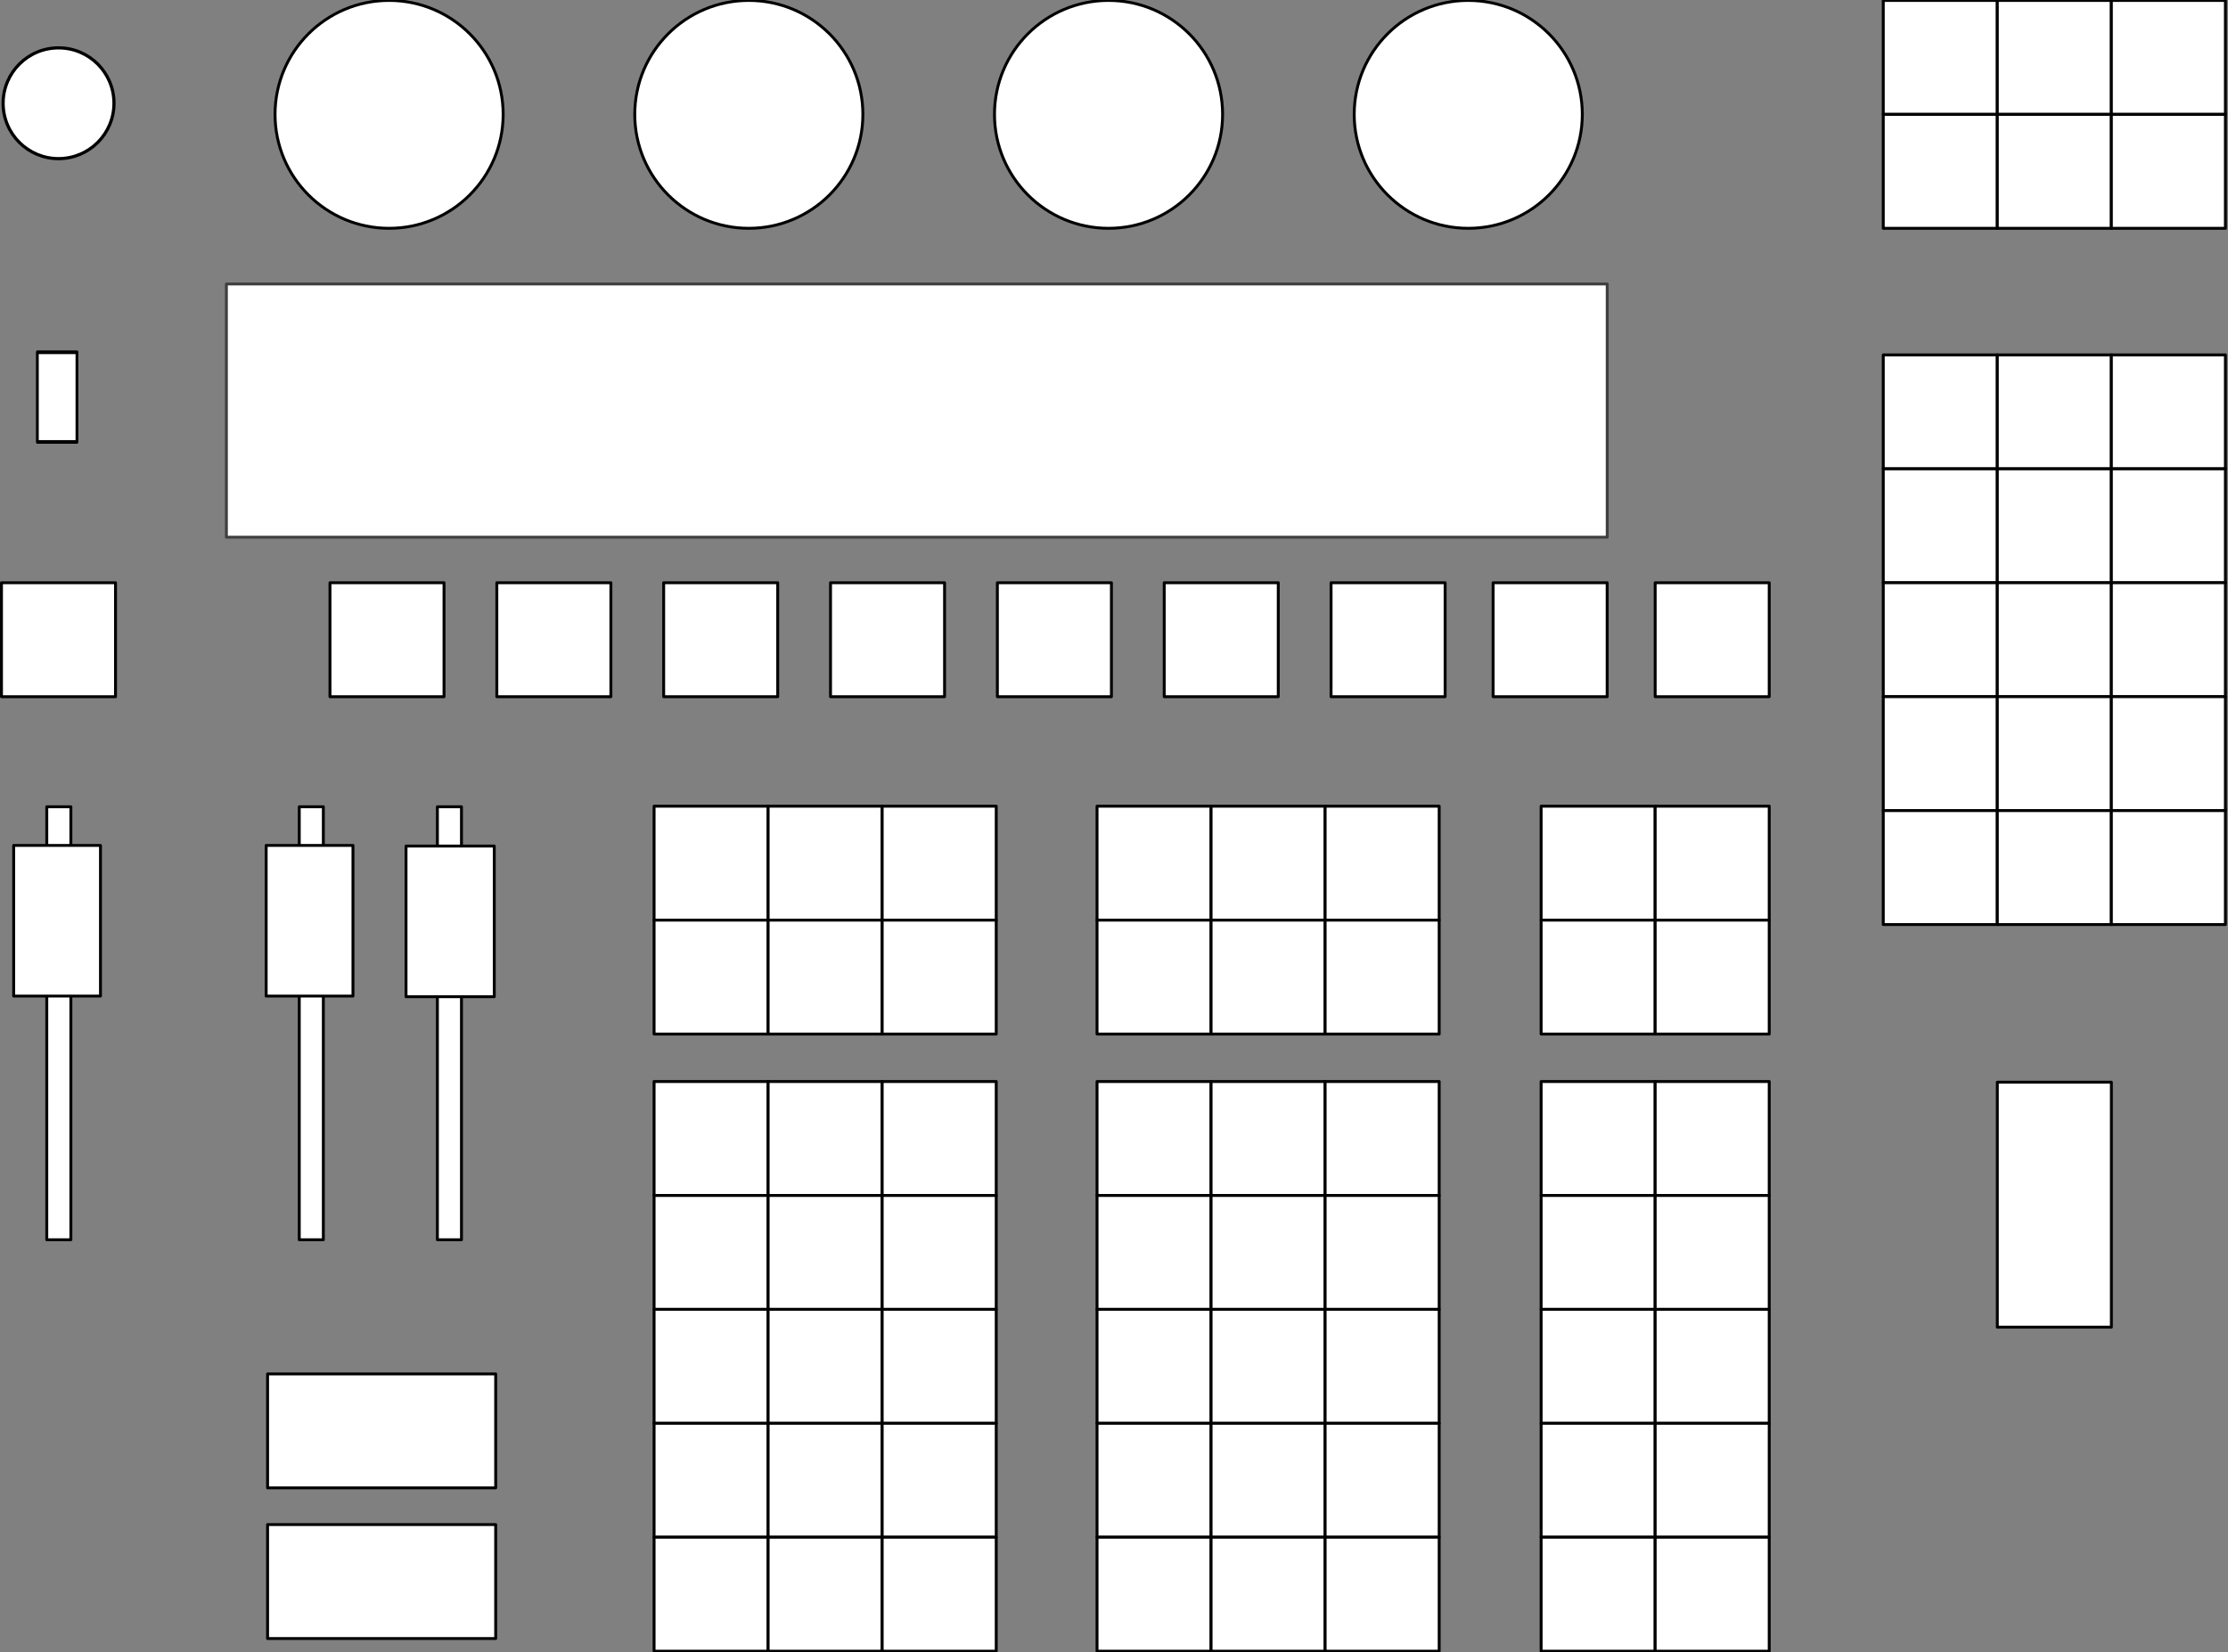 <?xml version="1.0" encoding="UTF-8" standalone="no"?>
<svg
   xmlns:v="http://schemas.microsoft.com/visio/2003/SVGExtensions/"
   xmlns:dc="http://purl.org/dc/elements/1.1/"
   xmlns:cc="http://creativecommons.org/ns#"
   xmlns:rdf="http://www.w3.org/1999/02/22-rdf-syntax-ns#"
   xmlns:svg="http://www.w3.org/2000/svg"
   xmlns="http://www.w3.org/2000/svg"
   xmlns:sodipodi="http://sodipodi.sourceforge.net/DTD/sodipodi-0.dtd"
   xmlns:inkscape="http://www.inkscape.org/namespaces/inkscape"
   width="370.3"
   height="274.684"
   viewBox="0 0 97.975 72.677"
   version="1.1"
   id="display_keyboard"
   inkscape:version="1.0.2 (e86c870879, 2021-01-15, custom)"
   sodipodi:docname="Keyboard Overlay Source ion.svg">
  <rect x="0" y="0" width="97.975" height="72.677" fill="#808080" stroke="none"/>
  <defs
     id="defs2" />
  <sodipodi:namedview
     id="base"
     pagecolor="#ffffff"
     bordercolor="#666666"
     borderopacity="1.0"
     inkscape:pageopacity="0.0"
     inkscape:pageshadow="2"
     inkscape:zoom="1.8776405"
     inkscape:cx="180.2696"
     inkscape:cy="137.51594"
     inkscape:document-units="mm"
     inkscape:current-layer="g519"
     inkscape:document-rotation="0"
     showgrid="false"
     inkscape:window-width="1902"
     inkscape:window-height="1033"
     inkscape:window-x="2"
     inkscape:window-y="121"
     inkscape:window-maximized="0"
     units="px" />
  <g
     inkscape:label="Layer 1"
     inkscape:groupmode="layer"
     id="layer1"
     transform="translate(-2.549,-3.444)">
    <g
       style="font-size:12px;overflow:visible;color-interpolation-filters:sRGB;fill:none;fill-rule:evenodd;stroke-linecap:square;stroke-miterlimit:3"
       id="g835"
       transform="matrix(0.318,0,0,0.364,4.76,71.361)">
      <g
         v:mID="0"
         v:index="1"
         v:groupContext="foregroundPage"
         id="g519">
        <title
           id="title12">weeeeee!</title>
        <v:pageProperties
           v:drawingScale="0.0393701"
           v:pageScale="0.0393701"
           v:drawingUnits="24"
           v:shadowOffsetX="8.50394"
           v:shadowOffsetY="-8.50394" />
        <g
           id="shape92-1"
           v:mID="92"
           v:groupContext="shape"
           transform="matrix(0.535,0,0,0.467,34.43,-253.419)">
          <rect
             x="0"
             y="351.859"
             width="6.224"
             height="112.024"
             class="st1"
             id="rect16" />
        </g>
        <g
           id="Playback_1"
           v:mID="94"
           v:groupContext="shape"
           transform="matrix(0.535,0,0,0.467,29.852,-282.863)">
          <title
             id="title19">Playback 1</title>
          <rect
             x="0"
             y="424.904"
             width="22.438"
             height="38.979"
             class="st1"
             id="rect21" />
        </g>
        <g
           id="shape93-5"
           v:mID="93"
           v:groupContext="shape"
           transform="matrix(0.535,0,0,0.467,53.531,-253.419)">
          <rect
             x="0"
             y="351.859"
             width="6.224"
             height="112.024"
             class="st1"
             id="rect26" />
        </g>
        <g
           id="Playback_2"
           v:mID="95"
           v:groupContext="shape"
           transform="matrix(0.535,0,0,0.467,49.194,-282.787)">
          <title
             id="title29">Playback 2</title>
          <rect
             x="0"
             y="424.904"
             width="22.806"
             height="38.979"
             class="st1"
             id="rect31" />
        </g>
        <g
           id="stopback"
           v:mID="98"
           v:groupContext="shape"
           transform="matrix(0.535,0,0,0.467,30.049,-223.439)">
          <title
             id="title34">Stop Back</title>
          <rect
             x="0"
             y="434.403"
             width="58.96"
             height="29.48"
             class="st1"
             id="rect36" />
        </g>
        <g
           id="go"
           v:mID="99"
           v:groupContext="shape"
           transform="matrix(0.535,0,0,0.467,30.049,-205.237)">
          <title
             id="title39">Go</title>
          <rect
             x="0"
             y="434.403"
             width="58.96"
             height="29.48"
             class="st1"
             id="rect41" />
        </g>
        <g
           id="shape101-13"
           v:mID="101"
           v:groupContext="shape"
           transform="matrix(0.535,0,0,0.467,-0.485,-253.419)">
          <rect
             x="0"
             y="351.859"
             width="6.224"
             height="112.024"
             class="st1"
             id="rect46" />
        </g>
        <g
           id="Grandmaster"
           v:mID="102"
           v:groupContext="shape"
           transform="matrix(0.535,0,0,0.467,-5.063,-282.863)">
          <title
             id="title49">Grandmaster</title>
          <rect
             x="0"
             y="424.904"
             width="22.438"
             height="38.979"
             class="st1"
             id="rect51" />
        </g>
        <g
           id="blackout"
           v:mID="103"
           v:groupContext="shape"
           transform="matrix(0.535,0,0,0.467,-6.75,-319.038)">
          <title
             id="title54">Black Out</title>
          <rect
             x="0"
             y="434.403"
             width="29.48"
             height="29.48"
             class="st1"
             id="rect56" />
        </g>
        <g
           id="manualwheel"
           v:mID="104"
           v:groupContext="shape"
           transform="matrix(0.535,0,0,0.467,269.246,-242.858)">
          <title
             id="title59">Manual Wheel</title>
          <rect
             x="0"
             y="400.501"
             width="29.48"
             height="63.382"
             class="st1"
             id="rect61" />
        </g>
        <g
           id="plus"
           v:mID="137"
           v:groupContext="shape"
           transform="matrix(0.535,0,0,0.467,144.75,-258.772)">
          <title
             id="title64">+</title>
          <rect
             x="0"
             y="434.403"
             width="29.48"
             height="29.48"
             class="st1"
             id="rect66" />
        </g>
        <g
           id="thru"
           v:mID="138"
           v:groupContext="shape"
           transform="matrix(0.535,0,0,0.467,160.521,-258.772)">
          <title
             id="title69">Thru</title>
          <rect
             x="0"
             y="434.403"
             width="29.48"
             height="29.48"
             class="st1"
             id="rect71" />
        </g>
        <g
           id="7"
           v:mID="139"
           v:groupContext="shape"
           transform="matrix(0.535,0,0,0.467,144.75,-245.006)">
          <title
             id="title74">7</title>
          <rect
             x="0"
             y="434.403"
             width="29.48"
             height="29.48"
             class="st1"
             id="rect76" />
        </g>
        <g
           id="8"
           v:mID="140"
           v:groupContext="shape"
           transform="matrix(0.535,0,0,0.467,160.521,-245.006)">
          <title
             id="title79">8</title>
          <rect
             x="0"
             y="434.403"
             width="29.48"
             height="29.48"
             class="st1"
             id="rect81" />
        </g>
        <g
           id="4"
           v:mID="141"
           v:groupContext="shape"
           transform="matrix(0.535,0,0,0.467,144.75,-231.24)">
          <title
             id="title84">4</title>
          <rect
             x="0"
             y="434.403"
             width="29.48"
             height="29.48"
             class="st1"
             id="rect86" />
        </g>
        <g
           id="5"
           v:mID="142"
           v:groupContext="shape"
           transform="matrix(0.535,0,0,0.467,160.521,-231.24)">
          <title
             id="title89">5</title>
          <rect
             x="0"
             y="434.403"
             width="29.48"
             height="29.48"
             class="st1"
             id="rect91" />
        </g>
        <g
           id="1"
           v:mID="143"
           v:groupContext="shape"
           transform="matrix(0.535,0,0,0.467,144.75,-217.474)">
          <title
             id="title94">1</title>
          <rect
             x="0"
             y="434.403"
             width="29.48"
             height="29.48"
             class="st1"
             id="rect96" />
        </g>
        <g
           id="2"
           v:mID="144"
           v:groupContext="shape"
           transform="matrix(0.535,0,0,0.467,160.521,-217.474)">
          <title
             id="title99">2</title>
          <rect
             x="0"
             y="434.403"
             width="29.48"
             height="29.48"
             class="st1"
             id="rect101" />
        </g>
        <g
           id="clear"
           v:mID="145"
           v:groupContext="shape"
           transform="matrix(0.535,0,0,0.467,144.75,-203.708)">
          <title
             id="title104">Clear</title>
          <rect
             x="0"
             y="434.403"
             width="29.48"
             height="29.48"
             class="st1"
             id="rect106" />
        </g>
        <g
           id="0"
           v:mID="146"
           v:groupContext="shape"
           transform="matrix(0.535,0,0,0.467,160.521,-203.708)">
          <title
             id="title109">0</title>
          <rect
             x="0"
             y="434.403"
             width="29.48"
             height="29.48"
             class="st1"
             id="rect111" />
        </g>
        <g
           id="minus"
           v:mID="147"
           v:groupContext="shape"
           transform="matrix(0.535,0,0,0.467,176.292,-258.772)">
          <title
             id="title114">-</title>
          <rect
             x="0"
             y="434.403"
             width="29.48"
             height="29.48"
             class="st1"
             id="rect116" />
        </g>
        <g
           id="9"
           v:mID="148"
           v:groupContext="shape"
           transform="matrix(0.535,0,0,0.467,176.292,-245.006)">
          <title
             id="title119">9</title>
          <rect
             x="0"
             y="434.403"
             width="29.48"
             height="29.48"
             class="st1"
             id="rect121" />
        </g>
        <g
           id="6"
           v:mID="149"
           v:groupContext="shape"
           transform="matrix(0.535,0,0,0.467,176.292,-231.24)">
          <title
             id="title124">6</title>
          <rect
             x="0"
             y="434.403"
             width="29.48"
             height="29.48"
             class="st1"
             id="rect126" />
        </g>
        <g
           id="3"
           v:mID="150"
           v:groupContext="shape"
           transform="matrix(0.535,0,0,0.467,176.292,-217.474)">
          <title
             id="title129">3</title>
          <rect
             x="0"
             y="434.403"
             width="29.48"
             height="29.48"
             class="st1"
             id="rect131" />
        </g>
        <g
           id="dot"
           v:mID="151"
           v:groupContext="shape"
           transform="matrix(0.535,0,0,0.467,176.292,-203.708)">
          <title
             id="title134">.</title>
          <rect
             x="0"
             y="434.403"
             width="29.48"
             height="29.48"
             class="st1"
             id="rect136" />
        </g>
        <g
           id="part"
           v:mID="153"
           v:groupContext="shape"
           transform="matrix(0.535,0,0,0.467,83.496,-258.772)">
          <title
             id="title139">Part</title>
          <rect
             x="0"
             y="434.403"
             width="29.48"
             height="29.48"
             class="st1"
             id="rect141" />
        </g>
        <g
           id="cue"
           v:mID="154"
           v:groupContext="shape"
           transform="matrix(0.535,0,0,0.467,99.268,-258.772)">
          <title
             id="title144">Cue</title>
          <rect
             x="0"
             y="434.403"
             width="29.48"
             height="29.48"
             class="st1"
             id="rect146" />
        </g>
        <g
           id="intpalette"
           v:mID="155"
           v:groupContext="shape"
           transform="matrix(0.535,0,0,0.467,83.496,-245.006)">
          <title
             id="title149">Int Palette</title>
          <rect
             x="0"
             y="434.403"
             width="29.48"
             height="29.48"
             class="st1"
             id="rect151" />
        </g>
        <g
           id="focuspalette"
           v:mID="156"
           v:groupContext="shape"
           transform="matrix(0.535,0,0,0.467,99.268,-245.006)">
          <title
             id="title154">Focus Palette</title>
          <rect
             x="0"
             y="434.403"
             width="29.48"
             height="29.48"
             class="st1"
             id="rect156" />
        </g>
        <g
           id="colorpalette"
           v:mID="157"
           v:groupContext="shape"
           transform="matrix(0.535,0,0,0.467,83.496,-231.24)">
          <title
             id="title159">Color Palette</title>
          <rect
             x="0"
             y="434.403"
             width="29.48"
             height="29.48"
             class="st1"
             id="rect161" />
        </g>
        <g
           id="beampalette"
           v:mID="158"
           v:groupContext="shape"
           transform="matrix(0.535,0,0,0.467,99.268,-231.24)">
          <title
             id="title164">Beam Palette</title>
          <rect
             x="0"
             y="434.403"
             width="29.48"
             height="29.48"
             class="st1"
             id="rect166" />
        </g>
        <g
           id="preset"
           v:mID="159"
           v:groupContext="shape"
           transform="matrix(0.535,0,0,0.467,83.496,-217.474)">
          <title
             id="title169">Preset</title>
          <rect
             x="0"
             y="434.403"
             width="29.48"
             height="29.48"
             class="st1"
             id="rect171" />
        </g>
        <g
           id="sub"
           v:mID="160"
           v:groupContext="shape"
           transform="matrix(0.535,0,0,0.467,99.268,-217.474)">
          <title
             id="title174">Sub</title>
          <rect
             x="0"
             y="434.403"
             width="29.48"
             height="29.48"
             class="st1"
             id="rect176" />
        </g>
        <g
           id="shift"
           v:mID="161"
           v:groupContext="shape"
           transform="matrix(0.535,0,0,0.467,83.496,-203.708)"
           inkscape:label="#Shift">
          <title
             id="title179">Shift</title>
          <rect
             x="0"
             y="434.403"
             width="29.48"
             height="29.48"
             class="st1"
             id="rect181" />
        </g>
        <g
           id="delay"
           v:mID="162"
           v:groupContext="shape"
           transform="matrix(0.535,0,0,0.467,99.268,-203.708)">
          <title
             id="title184">Delay</title>
          <rect
             x="0"
             y="434.403"
             width="29.48"
             height="29.48"
             class="st1"
             id="rect186" />
        </g>
        <g
           id="record"
           v:mID="163"
           v:groupContext="shape"
           transform="matrix(0.535,0,0,0.467,115.039,-258.772)">
          <title
             id="title189">Record</title>
          <rect
             x="0"
             y="434.403"
             width="29.48"
             height="29.48"
             class="st1"
             id="rect191" />
        </g>
        <g
           id="recordonly"
           v:mID="164"
           v:groupContext="shape"
           transform="matrix(0.535,0,0,0.467,115.039,-245.006)">
          <title
             id="title194">Record Only</title>
          <rect
             x="0"
             y="434.403"
             width="29.48"
             height="29.48"
             class="st1"
             id="rect196" />
        </g>
        <g
           id="update"
           v:mID="165"
           v:groupContext="shape"
           transform="matrix(0.535,0,0,0.467,115.039,-231.24)">
          <title
             id="title199">Update</title>
          <rect
             x="0"
             y="434.403"
             width="29.48"
             height="29.48"
             class="st1"
             id="rect201" />
        </g>
        <g
           id="group"
           v:mID="166"
           v:groupContext="shape"
           transform="matrix(0.535,0,0,0.467,115.039,-217.474)">
          <title
             id="title204">Group</title>
          <rect
             x="0"
             y="434.403"
             width="29.48"
             height="29.48"
             class="st1"
             id="rect206" />
        </g>
        <g
           id="time"
           v:mID="167"
           v:groupContext="shape"
           transform="matrix(0.535,0,0,0.467,115.039,-203.708)">
          <title
             id="title209">Time</title>
          <rect
             x="0"
             y="434.403"
             width="29.48"
             height="29.48"
             class="st1"
             id="rect211" />
        </g>
        <g
           id="macro"
           v:mID="169"
           v:groupContext="shape"
           transform="matrix(0.535,0,0,0.467,83.496,-292.041)">
          <title
             id="title214">Macro</title>
          <rect
             x="0"
             y="434.403"
             width="29.48"
             height="29.48"
             class="st1"
             id="rect216" />
        </g>
        <g
           id="learn"
           v:mID="170"
           v:groupContext="shape"
           transform="matrix(0.535,0,0,0.467,99.268,-292.041)">
          <title
             id="title219">Learn</title>
          <rect
             x="0"
             y="434.403"
             width="29.48"
             height="29.48"
             class="st1"
             id="rect221" />
        </g>
        <g
           id="delete"
           v:mID="171"
           v:groupContext="shape"
           transform="matrix(0.535,0,0,0.467,83.496,-278.275)">
          <title
             id="title224">Delete</title>
          <rect
             x="0"
             y="434.403"
             width="29.48"
             height="29.48"
             class="st1"
             id="rect226" />
        </g>
        <g
           id="help"
           v:mID="172"
           v:groupContext="shape"
           transform="matrix(0.535,0,0,0.467,99.268,-278.275)">
          <title
             id="title229">Help</title>
          <rect
             x="0"
             y="434.403"
             width="29.48"
             height="29.48"
             class="st1"
             id="rect231" />
        </g>
        <g
           id="label_note"
           v:mID="179"
           v:groupContext="shape"
           transform="matrix(0.535,0,0,0.467,115.039,-292.041)">
          <title
             id="title234">Label/Note</title>
          <rect
             x="0"
             y="434.403"
             width="29.48"
             height="29.48"
             class="st1"
             id="rect236" />
        </g>
        <g
           id="effect"
           v:mID="180"
           v:groupContext="shape"
           transform="matrix(0.535,0,0,0.467,115.039,-278.275)">
          <title
             id="title239">Effect</title>
          <rect
             x="0"
             y="434.403"
             width="29.48"
             height="29.48"
             class="st1"
             id="rect241" />
        </g>
        <g
           id="about"
           v:mID="186"
           v:groupContext="shape"
           transform="matrix(0.535,0,0,0.467,144.75,-292.041)">
          <title
             id="title244">About</title>
          <rect
             x="0"
             y="434.403"
             width="29.48"
             height="29.48"
             class="st1"
             id="rect246" />
        </g>
        <g
           id="copyto_moveto"
           v:mID="187"
           v:groupContext="shape"
           transform="matrix(0.535,0,0,0.467,160.521,-292.041)">
          <title
             id="title249">Copy To/Move To</title>
          <rect
             x="0"
             y="434.403"
             width="29.48"
             height="29.48"
             class="st1"
             id="rect251" />
        </g>
        <g
           id="gotocue"
           v:mID="188"
           v:groupContext="shape"
           transform="matrix(0.535,0,0,0.467,144.75,-278.275)">
          <title
             id="title254">Go To Cue</title>
          <rect
             x="0"
             y="434.403"
             width="29.48"
             height="29.48"
             class="st1"
             id="rect256" />
        </g>
        <g
           id="block"
           v:mID="189"
           v:groupContext="shape"
           transform="matrix(0.535,0,0,0.467,160.521,-278.275)">
          <title
             id="title259">Block</title>
          <rect
             x="0"
             y="434.403"
             width="29.48"
             height="29.48"
             class="st1"
             id="rect261" />
        </g>
        <g
           id="recallfrom"
           v:mID="190"
           v:groupContext="shape"
           transform="matrix(0.535,0,0,0.467,176.292,-292.041)">
          <title
             id="title264">Recall From</title>
          <rect
             x="0"
             y="434.403"
             width="29.48"
             height="29.48"
             class="st1"
             id="rect266" />
        </g>
        <g
           id="undo_redo"
           v:mID="191"
           v:groupContext="shape"
           transform="matrix(0.535,0,0,0.467,176.292,-278.275)">
          <title
             id="title269">Undo</title>
          <rect
             x="0"
             y="434.403"
             width="29.48"
             height="29.48"
             class="st1"
             id="rect271" />
        </g>
        <g
           id="park"
           v:mID="193"
           v:groupContext="shape"
           transform="matrix(0.535,0,0,0.467,206.161,-292.041)">
          <title
             id="title274">Park</title>
          <rect
             x="0"
             y="434.403"
             width="29.48"
             height="29.48"
             class="st1"
             id="rect276" />
        </g>
        <g
           id="last"
           v:mID="194"
           v:groupContext="shape"
           transform="matrix(0.535,0,0,0.467,221.932,-292.041)">
          <title
             id="title279">Last</title>
          <rect
             x="0"
             y="434.403"
             width="29.48"
             height="29.48"
             class="st1"
             id="rect281" />
        </g>
        <g
           id="capture"
           v:mID="195"
           v:groupContext="shape"
           transform="matrix(0.535,0,0,0.467,206.161,-278.275)">
          <title
             id="title284">Capture</title>
          <rect
             x="0"
             y="434.403"
             width="29.48"
             height="29.48"
             class="st1"
             id="rect286" />
        </g>
        <g
           id="next"
           v:mID="196"
           v:groupContext="shape"
           transform="matrix(0.535,0,0,0.467,221.932,-278.275)">
          <title
             id="title289">Next</title>
          <rect
             x="0"
             y="434.403"
             width="29.48"
             height="29.48"
             class="st1"
             id="rect291" />
        </g>
        <g
           id="slash"
           v:mID="105"
           v:groupContext="shape"
           transform="matrix(0.535,0,0,0.467,206.161,-258.772)">
          <title
             id="title294">/</title>
          <rect
             x="0"
             y="434.403"
             width="29.48"
             height="29.48"
             class="st1"
             id="rect296" />
        </g>
        <g
           id="sneak"
           v:mID="106"
           v:groupContext="shape"
           transform="matrix(0.535,0,0,0.467,221.932,-258.772)">
          <title
             id="title299">Sneak</title>
          <rect
             x="0"
             y="434.403"
             width="29.48"
             height="29.48"
             class="st1"
             id="rect301" />
        </g>
        <g
           id="remdim"
           v:mID="107"
           v:groupContext="shape"
           transform="matrix(0.535,0,0,0.467,206.161,-245.006)">
          <title
             id="title304">Rem Dim</title>
          <rect
             x="0"
             y="434.403"
             width="29.48"
             height="29.48"
             class="st1"
             id="rect306" />
        </g>
        <g
           id="home"
           v:mID="108"
           v:groupContext="shape"
           transform="matrix(0.535,0,0,0.467,221.932,-245.006)">
          <title
             id="title309">Home</title>
          <rect
             x="0"
             y="434.403"
             width="29.48"
             height="29.48"
             class="st1"
             id="rect311" />
        </g>
        <g
           id="out"
           v:mID="109"
           v:groupContext="shape"
           transform="matrix(0.535,0,0,0.467,206.161,-231.24)">
          <title
             id="title314">Out</title>
          <rect
             x="0"
             y="434.403"
             width="29.48"
             height="29.48"
             class="st1"
             id="rect316" />
        </g>
        <g
           id="selectlast"
           v:mID="110"
           v:groupContext="shape"
           transform="matrix(0.535,0,0,0.467,221.932,-231.24)">
          <title
             id="title319">Select Last</title>
          <rect
             x="0"
             y="434.403"
             width="29.48"
             height="29.48"
             class="st1"
             id="rect321" />
        </g>
        <g
           id="full"
           v:mID="111"
           v:groupContext="shape"
           transform="matrix(0.535,0,0,0.467,206.161,-217.474)">
          <title
             id="title324">Full</title>
          <rect
             x="0"
             y="434.403"
             width="29.48"
             height="29.48"
             class="st1"
             id="rect326" />
        </g>
        <g
           id="qonly_track"
           v:mID="112"
           v:groupContext="shape"
           transform="matrix(0.535,0,0,0.467,221.932,-217.474)">
          <title
             id="title329">Q Only/Track</title>
          <rect
             x="0"
             y="434.403"
             width="29.48"
             height="29.48"
             class="st1"
             id="rect331" />
        </g>
        <g
           id="at"
           v:mID="113"
           v:groupContext="shape"
           transform="matrix(0.535,0,0,0.467,206.161,-203.708)">
          <title
             id="title334">At</title>
          <rect
             x="0"
             y="434.403"
             width="29.48"
             height="29.48"
             class="st1"
             id="rect336" />
        </g>
        <g
           id="enter"
           v:mID="114"
           v:groupContext="shape"
           transform="matrix(0.535,0,0,0.467,221.932,-203.708)">
          <title
             id="title339">Enter</title>
          <rect
             x="0"
             y="434.403"
             width="29.48"
             height="29.48"
             class="st1"
             id="rect341" />
        </g>
        <g
           id="live"
           v:mID="202"
           v:groupContext="shape"
           transform="matrix(0.535,0,0,0.467,253.474,-346.57)">
          <title
             id="title344">Live</title>
          <rect
             x="0"
             y="434.403"
             width="29.48"
             height="29.48"
             class="st1"
             id="rect346" />
        </g>
        <g
           id="blind"
           v:mID="203"
           v:groupContext="shape"
           transform="matrix(0.535,0,0,0.467,269.246,-346.57)">
          <title
             id="title349">Blind</title>
          <rect
             x="0"
             y="434.403"
             width="29.48"
             height="29.48"
             class="st1"
             id="rect351" />
        </g>
        <g
           id="format"
           v:mID="204"
           v:groupContext="shape"
           transform="matrix(0.535,0,0,0.467,253.474,-332.804)">
          <title
             id="title354">Format</title>
          <rect
             x="0"
             y="434.403"
             width="29.48"
             height="29.48"
             class="st1"
             id="rect356" />
        </g>
        <g
           id="expand"
           v:mID="205"
           v:groupContext="shape"
           transform="matrix(0.535,0,0,0.467,269.246,-332.804)">
          <title
             id="title359">Expand</title>
          <rect
             x="0"
             y="434.403"
             width="29.48"
             height="29.48"
             class="st1"
             id="rect361" />
        </g>
        <g
           id="tab"
           v:mID="206"
           v:groupContext="shape"
           transform="matrix(0.535,0,0,0.467,253.474,-319.038)">
          <title
             id="title364">Tab</title>
          <rect
             x="0"
             y="434.403"
             width="29.48"
             height="29.48"
             class="st1"
             id="rect366" />
        </g>
        <g
           id="flexi"
           v:mID="207"
           v:groupContext="shape"
           transform="matrix(0.535,0,0,0.467,269.246,-319.038)">
          <title
             id="title369">Flexi</title>
          <rect
             x="0"
             y="434.403"
             width="29.48"
             height="29.48"
             class="st1"
             id="rect371" />
        </g>
        <g
           id="escape"
           v:mID="208"
           v:groupContext="shape"
           transform="matrix(0.535,0,0,0.467,253.474,-305.271)">
          <title
             id="title374">Escape</title>
          <rect
             x="0"
             y="434.403"
             width="29.48"
             height="29.48"
             class="st1"
             id="rect376" />
        </g>
        <g
           id="pageup"
           v:mID="209"
           v:groupContext="shape"
           transform="matrix(0.535,0,0,0.467,269.246,-305.271)">
          <title
             id="title379">Page Up</title>
          <rect
             x="0"
             y="434.403"
             width="29.48"
             height="29.48"
             class="st1"
             id="rect381" />
        </g>
        <g
           id="pageleft"
           v:mID="210"
           v:groupContext="shape"
           transform="matrix(0.535,0,0,0.467,253.474,-291.505)">
          <title
             id="title384">Page Left</title>
          <rect
             x="0"
             y="434.403"
             width="29.48"
             height="29.48"
             class="st1"
             id="rect386" />
        </g>
        <g
           id="pagedown"
           v:mID="211"
           v:groupContext="shape"
           transform="matrix(0.535,0,0,0.467,269.246,-291.505)">
          <title
             id="title389">Page Down</title>
          <rect
             x="0"
             y="434.403"
             width="29.48"
             height="29.48"
             class="st1"
             id="rect391" />
        </g>
        <g
           id="displays"
           v:mID="212"
           v:groupContext="shape"
           transform="matrix(0.535,0,0,0.467,285.017,-346.57)">
          <title
             id="title394">Displays</title>
          <rect
             x="0"
             y="434.403"
             width="29.48"
             height="29.48"
             class="st1"
             id="rect396" />
        </g>
        <g
           id="data"
           v:mID="213"
           v:groupContext="shape"
           transform="matrix(0.535,0,0,0.467,285.017,-332.804)">
          <title
             id="title399">Data</title>
          <rect
             x="0"
             y="434.403"
             width="29.48"
             height="29.48"
             class="st1"
             id="rect401" />
        </g>
        <g
           id="scrolllock"
           v:mID="214"
           v:groupContext="shape"
           transform="matrix(0.535,0,0,0.467,285.017,-319.038)">
          <title
             id="title404">Scroll Lock</title>
          <rect
             x="0"
             y="434.403"
             width="29.48"
             height="29.48"
             class="st1"
             id="rect406" />
        </g>
        <g
           id="select"
           v:mID="215"
           v:groupContext="shape"
           transform="matrix(0.535,0,0,0.467,285.017,-305.271)">
          <title
             id="title409">Select</title>
          <rect
             x="0"
             y="434.403"
             width="29.48"
             height="29.48"
             class="st1"
             id="rect411" />
        </g>
        <g
           id="pageright"
           v:mID="216"
           v:groupContext="shape"
           transform="matrix(0.535,0,0,0.467,285.017,-291.505)">
          <title
             id="title414">Page Right</title>
          <rect
             x="0"
             y="434.403"
             width="29.48"
             height="29.48"
             class="st1"
             id="rect416" />
        </g>
        <g
           id="moresk"
           v:mID="82"
           v:groupContext="shape"
           transform="matrix(0.535,0,0,0.467,221.932,-319.038)">
          <title
             id="title419">More SK</title>
          <rect
             x="0"
             y="434.403"
             width="29.48"
             height="29.48"
             class="st1"
             id="rect421" />
        </g>
        <g
           id="s2"
           v:mID="83"
           v:groupContext="shape"
           transform="matrix(0.535,0,0,0.467,107.895,-319.038)">
          <title
             id="title424">S2</title>
          <rect
             x="0"
             y="434.403"
             width="29.48"
             height="29.48"
             class="st1"
             id="rect426" />
        </g>
        <g
           id="s3"
           v:mID="84"
           v:groupContext="shape"
           transform="matrix(0.535,0,0,0.467,130.968,-319.038)">
          <title
             id="title429">S3</title>
          <rect
             x="0"
             y="434.403"
             width="29.48"
             height="29.48"
             class="st1"
             id="rect431" />
        </g>
        <g
           id="s4"
           v:mID="85"
           v:groupContext="shape"
           transform="matrix(0.535,0,0,0.467,154.04,-319.038)">
          <title
             id="title434">S4</title>
          <rect
             x="0"
             y="434.403"
             width="29.48"
             height="29.48"
             class="st1"
             id="rect436" />
        </g>
        <g
           id="s5"
           v:mID="86"
           v:groupContext="shape"
           transform="matrix(0.535,0,0,0.467,177.113,-319.038)">
          <title
             id="title439">S5</title>
          <rect
             x="0"
             y="434.403"
             width="29.48"
             height="29.48"
             class="st1"
             id="rect441" />
        </g>
        <g
           id="s6"
           v:mID="87"
           v:groupContext="shape"
           transform="matrix(0.535,0,0,0.467,199.522,-319.038)">
          <title
             id="title444">S6</title>
          <rect
             x="0"
             y="434.403"
             width="29.48"
             height="29.48"
             class="st1"
             id="rect446" />
        </g>
        <g
           id="s1"
           v:mID="88"
           v:groupContext="shape"
           transform="matrix(0.535,0,0,0.467,84.822,-319.038)">
          <title
             id="title449">S1</title>
          <rect
             x="0"
             y="434.403"
             width="29.48"
             height="29.48"
             class="st1"
             id="rect451" />
        </g>
        <g
           id="faderpage"
           v:mID="89"
           v:groupContext="shape"
           transform="matrix(0.535,0,0,0.467,61.75,-319.038)">
          <title
             id="title454">Fader Control</title>
          <rect
             x="0"
             y="434.403"
             width="29.48"
             height="29.48"
             class="st1"
             id="rect456" />
        </g>
        <g
           id="load"
           v:mID="91"
           v:groupContext="shape"
           transform="matrix(0.535,0,0,0.467,38.677,-319.038)">
          <title
             id="title459">Load</title>
          <rect
             x="0"
             y="434.403"
             width="29.48"
             height="29.48"
             class="st1"
             id="rect461" />
        </g>
        <g
           id="focus"
           v:mID="220"
           v:groupContext="shape"
           transform="matrix(0.535,0,0,0.467,253.474,-389.398)">
          <title
             id="title464">Focus</title>
          <rect
             x="0"
             y="434.403"
             width="29.48"
             height="29.48"
             class="st1"
             id="rect466" />
        </g>
        <g
           id="color"
           v:mID="221"
           v:groupContext="shape"
           transform="matrix(0.535,0,0,0.467,269.246,-389.398)">
          <title
             id="title469">Color</title>
          <rect
             x="0"
             y="434.403"
             width="29.48"
             height="29.48"
             class="st1"
             id="rect471" />
        </g>
        <g
           id="form"
           v:mID="222"
           v:groupContext="shape"
           transform="matrix(0.535,0,0,0.467,253.474,-375.632)">
          <title
             id="title474">Form</title>
          <rect
             x="0"
             y="434.403"
             width="29.48"
             height="29.48"
             class="st1"
             id="rect476" />
        </g>
        <g
           id="image"
           v:mID="223"
           v:groupContext="shape"
           transform="matrix(0.535,0,0,0.467,269.246,-375.632)">
          <title
             id="title479">Image</title>
          <rect
             x="0"
             y="434.403"
             width="29.48"
             height="29.48"
             class="st1"
             id="rect481" />
        </g>
        <g
           id="intensity"
           v:mID="224"
           v:groupContext="shape"
           transform="matrix(0.535,0,0,0.467,285.017,-389.398)">
          <title
             id="title484">Custom</title>
          <rect
             x="0"
             y="434.403"
             width="29.48"
             height="29.48"
             class="st1"
             id="rect486" />
        </g>
        <g
           id="shutter"
           v:mID="225"
           v:groupContext="shape"
           transform="matrix(0.535,0,0,0.467,285.017,-375.632)">
          <title
             id="title489">Shutter</title>
          <rect
             x="0"
             y="434.403"
             width="29.48"
             height="29.48"
             class="st1"
             id="rect491" />
        </g>
        <g
           id="encoder4"
           v:mID="226"
           v:groupContext="shape"
           transform="matrix(0.535,0,0,0.467,180.313,-375.632)">
          <title
             id="title494">Encoder 4</title>
          <circle
             cx="29.48"
             cy="434.403"
             class="st1"
             id="ellipse496"
             r="29.48" />
        </g>
        <g
           id="encoder3"
           v:mID="241"
           v:groupContext="shape"
           transform="matrix(0.535,0,0,0.467,130.57,-375.632)">
          <title
             id="title499">Encoder 3</title>
          <circle
             cx="29.48"
             cy="434.403"
             class="st1"
             id="ellipse501"
             r="29.48" />
        </g>
        <g
           id="encoder2"
           v:mID="242"
           v:groupContext="shape"
           transform="matrix(0.535,0,0,0.467,80.825,-375.632)">
          <title
             id="title504">Encoder 2</title>
          <circle
             cx="29.48"
             cy="434.403"
             class="st1"
             id="ellipse506"
             r="29.48" />
        </g>
        <g
           id="encoder1"
           v:mID="243"
           v:groupContext="shape"
           transform="matrix(0.535,0,0,0.467,31.081,-375.632)">
          <title
             id="title509">Encoder 1</title>
          <circle
             cx="29.48"
             cy="434.403"
             class="st1"
             id="ellipse511"
             r="29.48" />
        </g>
        <g
           id="Display"
           v:mID="246"
           v:groupContext="shape"
           transform="matrix(0.535,0,0,0.467,24.354,-338.311)">
          <title
             id="title514">Display</title>
          <rect
             x="0"
             y="398.372"
             width="356.911"
             height="65.511"
             class="st2"
             id="rect516" />
        </g>
        <g
           id="power"
           v:mID="243"
           v:groupContext="shape"
           transform="matrix(0.26,0,0,0.227,-6.522,-272.719)"
           style="font-size:12px;overflow:visible;color-interpolation-filters:sRGB;fill:none;fill-rule:evenodd;stroke-width:1.694;stroke-linecap:square;stroke-miterlimit:4;stroke-dasharray:none">
          <title
             id="title509-9">Power</title>
          <circle
             cx="29.48"
             cy="434.403"
             class="st1"
             id="ellipse511-2"
             r="29.48"
             style="stroke-width:1.694;stroke-miterlimit:4;stroke-dasharray:none" />
        </g>
        <g
           id="usb"
           v:mID="94"
           v:groupContext="shape"
           transform="matrix(0.244,0,0,0.278,-1.788,-262.145)"
           style="font-size:12px;overflow:visible;color-interpolation-filters:sRGB;fill:none;fill-rule:evenodd;stroke-width:1.581;stroke-linecap:square;stroke-miterlimit:4;stroke-dasharray:none">
          <title
             id="title19-3">USB</title>
          <rect
             x="0"
             y="424.904"
             width="22.438"
             height="38.979"
             class="st1"
             id="rect21-2"
             style="stroke-width:1.581;stroke-miterlimit:4;stroke-dasharray:none" />
        </g>
      </g>
    </g>
  </g>
  <style
     type="text/css"
     id="style10"><![CDATA[
		.st1 {fill:#ffffff;stroke:#000000;stroke-linecap:round;stroke-linejoin:round;stroke-width:0.75}
		.st2 {fill:#ffffff;stroke:#3f3f3f;stroke-linecap:round;stroke-linejoin:round;stroke-width:0.75}
		.st3 {fill:none;fill-rule:evenodd;font-size:12px;overflow:visible;stroke-linecap:square;stroke-miterlimit:3}
	]]></style>
</svg>
